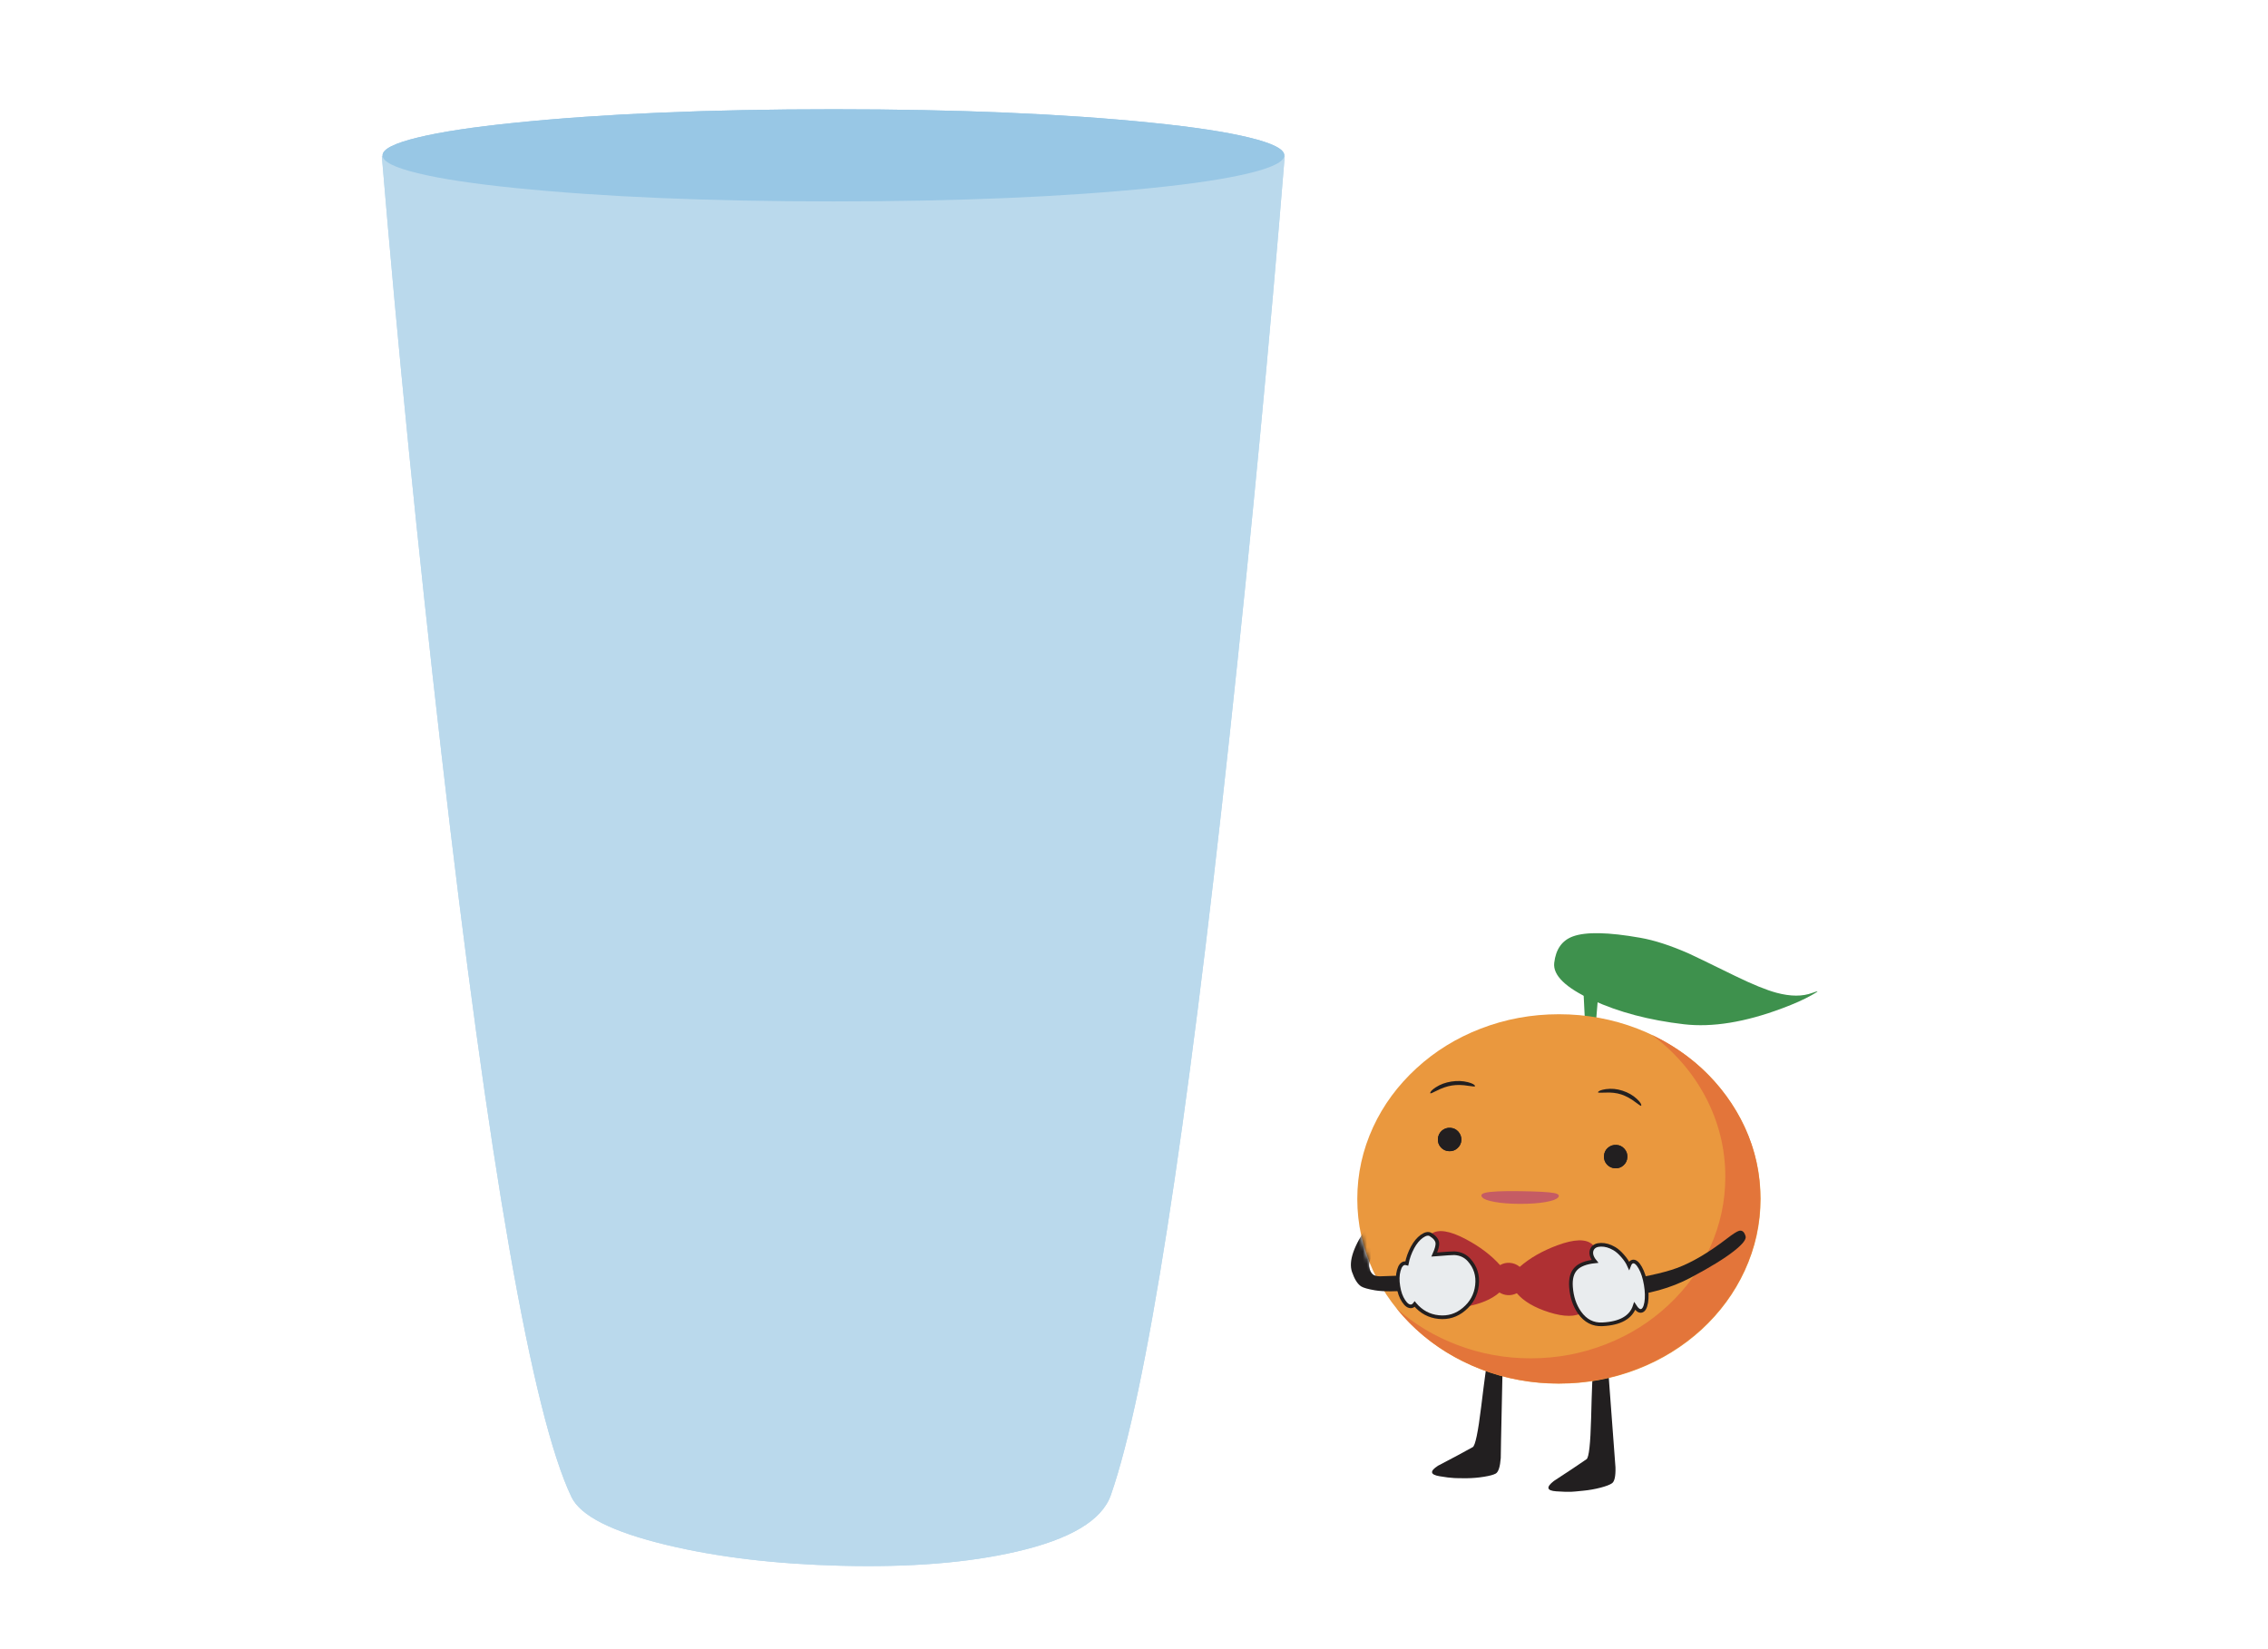 
<svg xmlns="http://www.w3.org/2000/svg" version="1.1" xmlns:xlink="http://www.w3.org/1999/xlink" preserveAspectRatio="none" x="0px" y="0px" width="550px" height="400px" viewBox="0 0 550 400">
<defs>
<filter id="Filter_1" x="-20%" y="-20%" width="140%" height="140%" color-interpolation-filters="sRGB">
<feColorMatrix in="SourceGraphic" type="matrix" values="1 0 0 0 0 0 1 0 0 0 0 0 1 0 0 0 0 0 0.95 0" result="result1"/>
</filter>

<g id="Layer11_0_FILL">
<path fill="#3E914D" stroke="none" d="
M 794.5 678.7
Q 786.15 676.45 771.8 669.45 749.55 658.55 746.7 657.3 731.75 650.7 720.05 648.65 693.95 644.05 683.35 647.9 674.4 651.15 673.1 662.35 671.9 672.5 694 682.7 715.5 692.6 743.95 695.9 767.15 698.6 797.6 687.2 807.4 683.55 813.6 680.05 819.85 676.6 814.1 678.75 806.05 681.8 794.5 678.7 Z"/>
</g>

<g id="Layer11_1_FILL">
<path fill="#3E914D" stroke="none" d="
M 697.2 679
L 689.05 677.5 689.85 693.7 695.95 694.05 697.2 679 Z"/>
</g>

<g id="Layer11_2_FILL">
<path fill="#221F20" stroke="none" d="
M 702.7 886.35
Q 702.55 884.2 700.15 883.95 699.6 883.9 694.4 884.25 693.85 887.05 693.25 911.15 692.7 932.15 690.75 933.5 684.1 938.1 672.9 945.4 666.35 950.5 674.2 951.05 679.2 951.4 682.4 951.3 683.9 951.25 689.1 950.7 693.75 950.25 698.4 949.05 702.95 947.85 704.65 946.65 706.75 945.2 706.55 937.95 705.95 930.2 705.85 928.55
L 702.7 886.35 Z"/>
</g>

<g id="Layer11_3_FILL">
<path fill="#221F20" stroke="none" d="
M 644.95 881.1
Q 645 878.95 642.6 878.5 641.95 878.35 636.9 878.25 636.1 881 633.2 904.9 630.65 925.75 628.6 926.9 621.55 930.85 609.65 937.05 602.7 941.5 610.45 942.8 615.35 943.65 618.55 943.8 620 943.9 625.3 943.9 630.05 943.85 634.7 943.1 639.35 942.35 641.15 941.35 643.35 940.1 643.9 932.85 643.9 932.65 644.05 923.4
L 644.95 881.1 Z"/>
</g>

<g id="Layer11_4_FILL">
<path fill="#EA983E" stroke="none" d="
M 426.95 290.8
Q 426.95 281.7 423.1 273.35 419.4 265.35 412.65 259.1 405.85 252.9 397.1 249.5 388 246 378.05 246 368.1 246 359.05 249.5 350.25 252.9 343.5 259.1 336.7 265.35 333 273.35 329.15 281.7 329.15 290.8 329.15 299.9 333 308.25 336.7 316.25 343.5 322.5 350.25 328.7 359.05 332.1 368.1 335.6 378.05 335.6 388 335.6 397.1 332.1 405.85 328.7 412.65 322.5 419.4 316.25 423.1 308.25 426.95 299.9 426.95 290.8 Z"/>
</g>

<g id="Layer11_5_FILL">
<path fill="#E3753A" stroke="none" d="
M 755.7 735.55
Q 766.55 756.15 766.55 779.25 766.55 799.4 758.2 817.85 750.1 835.65 735.4 849.35 720.7 863.1 701.6 870.6 681.85 878.4 660.2 878.4 639.35 878.4 620.2 871.1 601.65 864.1 587.05 851.2 602.4 870.15 625.25 880.95 648.85 892.1 675.55 892.1 697.95 892.1 718.4 884.15 738.15 876.5 753.4 862.55 768.65 848.55 777 830.45 785.65 811.7 785.65 791.2 785.65 762.5 769.25 738.25 753.3 714.6 726.5 701.75 745.15 715.65 755.7 735.55 Z"/>
</g>

<g id="Layer10_0_FILL">
<path fill="#221F20" stroke="none" d="
M 697 733.05
Q 696.9 733.45 700.65 733.25 705.8 732.95 709.75 734.25 713.65 735.55 717.65 738.6 720.5 740.8 720.6 740.4 721 739.3 718.25 736.7 715.05 733.7 710.4 732.2 705.8 730.7 701.25 731.35 697.4 731.95 697 733.05 Z"/>
</g>

<g id="Layer9_0_FILL">
<path fill="#221F20" stroke="none" d="
M 617.25 729.35
Q 621.3 728.7 626.3 729.55 629.95 730.15 629.85 729.7 629.7 728.55 626 727.55 621.7 726.45 616.9 727.2 612.1 727.95 608.4 730.35 605.25 732.4 605.4 733.55 605.5 734 608.7 732.3 613.25 729.95 617.25 729.35 Z"/>
</g>

<g id="eyes_0_Layer0_0_FILL">
<path fill="#221F20" stroke="none" d="
M 2.1 1.6
Q 0.15 3.4 0 6.05 -0.15 8.7 1.6 10.65 3.4 12.65 6.05 12.75 8.7 12.9 10.65 11.15 12.65 9.35 12.8 6.75 12.9 4.1 11.15 2.1 9.4 0.15 6.75 0 4.1 -0.15 2.1 1.6
M 92.8 10.95
Q 90.85 12.7 90.7 15.35 90.55 18 92.3 20 94.1 21.95 96.75 22.1 99.4 22.25 101.35 20.5 103.35 18.7 103.45 16.05 103.6 13.4 101.85 11.45 100.05 9.45 97.45 9.35 94.8 9.2 92.8 10.95 Z"/>
</g>

<g id="eyes_0_Layer0_1_FILL">
<path fill="#221F20" stroke="none" d="
M 2.1 1.6
Q 0.15 3.4 0 6.05 -0.15 8.7 1.6 10.65 3.4 12.65 6.05 12.75 8.7 12.9 10.65 11.15 12.65 9.35 12.8 6.75 12.9 4.1 11.15 2.1 9.4 0.15 6.75 0 4.1 -0.15 2.1 1.6
M 92.8 10.95
Q 90.85 12.7 90.7 15.35 90.55 18 92.3 20 94.1 21.95 96.75 22.1 99.4 22.25 101.35 20.5 103.35 18.7 103.45 16.05 103.6 13.4 101.85 11.45 100.05 9.45 97.45 9.35 94.8 9.2 92.8 10.95 Z"/>
</g>

<g id="mouth_0_Layer0_0_FILL">
<path fill="#C55C64" stroke="none" d="
M 672.85 782.05
Q 668.6 779.25 654.45 778.55 639.7 777.8 635.25 781.6 632.15 784.3 633.7 790.3 634.95 795.35 640.3 798.7 646 802.35 654.2 802.4 662.45 802.5 668.25 799 673.65 795.7 675 790.7 676.6 784.5 672.85 782.05 Z"/>
</g>

<g id="tie_0_Layer0_0_FILL">
<path fill="#AF3033" stroke="none" d="
M 1436.65 367.65
Q 1432.15 370.8 1431.9 385.35 1431.6 400.25 1436.9 405 1442.15 409.75 1455.05 407.55 1467.3 405.45 1473.8 399.75 1475.9 401.05 1478.3 401.2 1480.9 401.35 1483.3 400.15 1488.9 406.75 1500.9 410.55 1513.5 414.5 1519.4 410.5 1525.25 406.5 1526.95 391.65 1528.6 377.2 1524.55 373.5 1519.4 368.8 1505.35 374 1493.05 378.6 1484.9 385.75 1482.6 383.8 1479.45 383.55 1476.65 383.35 1474.15 384.8 1466.85 376.65 1455.4 370.6 1442.35 363.7 1436.65 367.65 Z"/>
</g>

<g id="Mask_5_MASK_0_FILL">
<path fill="#FFFFFF" stroke="none" d="
M 329.55 296.1
Q 328.7 288.75 330.15 281.85 332.05 272.75 315.25 267.5 310 265.85 303.55 264.8
L 298.1 264.1 293.3 319.1 308.2 345.1 350.1 345.4 378.6 330.8 384 292.5
Q 375.9 291.7 367.15 291.25 349.6 290.35 346.15 292.15
L 333.3 308.5
Q 330.45 303.5 329.55 296.1 Z"/>
</g>

<g id="r_arm_0_Layer1_0_FILL">
<path fill="#221F20" stroke="none" d="
M 50.85 12.25
Q 43.7 15.5 43 15.8 40.7 16.8 37.4 17.8
L 36.5 21.2
Q 35.1 24.8 32.9 26.05 30.25 27.6 28.3 27.1 26.8 26.7 25.2 24.8 16.05 12.65 11.8 7.4 4.35 -1.85 1.65 0.15 -1.25 2.3 7.85 15.55 15.85 27.2 20.95 31.7 25.35 35.55 27.45 36.25 30.85 37.3 36.75 35.1 45.4 31.85 50.85 12.25
M 40 15.05
L 39.9 15.05 40 15.05 40 15.05 Z"/>
</g>

<g id="r_hand_0_Layer0_0_FILL">
<path fill="#E9ECEE" stroke="none" d="
M 539.35 735.05
Q 541.05 730.9 540.85 727.35 540.6 723.75 538.55 723 534.8 721.7 532.7 723 530.95 724.1 528.8 728.35 523.2 720.2 522.4 719.35 519.1 715.7 514.45 715.45 506.6 715.05 500.95 720.85 495.4 726.55 495.3 734.65 495.15 742.55 500.7 748.1 506.2 753.65 514.45 753.8
L 514.5 753.8
Q 514.2 755.05 514.7 755.95 515.85 757.85 519.65 757.45 523.45 757.1 527.7 754.6 532 752.15 534.25 749 536.5 745.9 535.4 744 535.05 743.5 534.5 743.1 537.45 739.6 539.35 735.05 Z"/>
</g>

<g id="l_arm_0_Layer0_0_FILL">
<path fill="#221F20" stroke="none" d="
M 2.4 10.2
Q 9.7 27.85 10.85 40.8 11.95 52.8 8.95 76.55 7.9 84.7 8.25 87.7 8.75 91.8 11.75 91.75 12.95 91.75 14.85 86.65 16.9 81.15 18.25 73.4 21.95 52.6 17.9 34.95 13.8 17 9.75 7.75 6.35 -0.05 3.8 0 0.1 0.05 0 2.6 0 4.45 2.4 10.2 Z"/>
</g>

<g id="l_hand_0_Layer0_0_FILL">
<path fill="#E9ECEE" stroke="none" d="
M 763.9 874.65
Q 760.9 877.65 760.05 881.05 759.2 884.45 761 886.25 762.15 887.4 764.05 887.5 765.85 887.55 767.95 886.6 766.8 893.9 769.15 897.7 771.5 901.6 778.1 902.85 786.15 904.4 792.8 901.95 800.6 899.05 802.2 891.6 805.3 877.25 797.15 871.95 800.45 870.9 800.6 869.2 800.8 867.2 796.95 865.4 793.1 863.65 787.45 863.1 781.8 862.55 777.7 863.6 773.6 864.65 773.4 866.65 773.25 867.95 775 869.2 772.15 869.65 769.05 871.2 765.8 872.75 763.9 874.65 Z"/>
</g>

<g id="FlashAICB_Assets_Isolation_Mode__Group__0_Layer0_0_MEMBER_0_FILL">
<path fill="#BAD9EC" stroke="none" d="
M 601.25 442.95
Q 624.5 227.3 640.2 33.35
L 0 33.35
Q 16.95 236.2 42.2 456.45 92.75 897 134.45 984.2 144.05 1004.25 201.7 1018.15 255.85 1031.2 325.7 1032.95 398.5 1034.8 449.7 1023 507.6 1009.7 516.95 982.75 554.7 874.3 601.25 442.95 Z"/>
</g>

<g id="FlashAICB_Assets_Isolation_Mode__Group__0_Layer0_0_MEMBER_1_FILL">
<path fill="#98C7E5" stroke="none" d="
M 639.9 32.7
Q 639.9 26.05 614.75 20 590.5 14.1 546.25 9.6 452.6 0 320.2 0 187.8 0 94.15 9.6 49.9 14.1 25.65 20 0.5 26.05 0.5 32.7 0.5 39.35 25.65 45.4 49.9 51.3 94.15 55.8 187.75 65.35 320.2 65.35 452.65 65.35 546.25 55.8 590.5 51.3 614.75 45.4 639.9 39.35 639.9 32.7 Z"/>
</g>

<g id="Symbol_47_0_Layer0_0_FILL">
<path fill="#3E914D" stroke="none" d="
M 439.6 240.9
Q 436.05 242.25 430.9 240.9 427.2 239.9 420.8 236.75
L 409.7 231.35
Q 403.05 228.45 397.85 227.55 386.25 225.5 381.55 227.2 377.55 228.65 377 233.6 376.45 238.1 386.25 242.65 395.8 247.05 408.45 248.5 418.75 249.7 432.3 244.65 436.65 243.05 439.4 241.5 442.15 239.95 439.6 240.9 Z"/>
</g>

<g id="Symbol_47_0_Layer0_1_FILL">
<path fill="#3E914D" stroke="none" d="
M 387.7 241
L 384.05 240.35 384.45 247.55 387.15 247.7 387.7 241 Z"/>
</g>

<g id="Symbol_47_0_Layer0_2_FILL">
<path fill="#221F20" stroke="none" d="
M 386.45 332.15
Q 386.2 333.4 385.95 344.1 385.7 353.45 384.85 354.05
L 376.9 359.3
Q 374 361.6 377.5 361.85
L 381.1 361.95 384.1 361.7 388.25 360.95
Q 390.25 360.4 391 359.9 391.95 359.25 391.85 356
L 391.55 351.85 390.15 333.1
Q 390.05 332.15 389 332.05
L 386.45 332.15 Z"/>
</g>

<g id="Symbol_47_0_Layer0_3_FILL">
<path fill="#221F20" stroke="none" d="
M 360.9 329.5
Q 360.55 330.7 359.25 341.35 358.15 350.6 357.25 351.1
L 348.8 355.6
Q 345.7 357.6 349.15 358.15
L 352.75 358.6 355.75 358.65 359.95 358.3 362.8 357.5
Q 363.8 356.95 364 353.75
L 364.1 349.55 364.5 330.75
Q 364.5 329.8 363.45 329.6
L 360.9 329.5 Z"/>
</g>

<g id="Symbol_47_0_Layer0_4_FILL">
<path fill="#EA983E" stroke="none" d="
M 423.1 273.35
Q 419.4 265.35 412.65 259.1 405.85 252.9 397.1 249.5 388 246 378.05 246 368.1 246 359.05 249.5 350.25 252.9 343.5 259.1 336.7 265.35 333 273.35 329.15 281.7 329.15 290.8 329.15 299.9 333 308.25 336.7 316.25 343.5 322.5 350.25 328.7 359.05 332.1 368.1 335.6 378.05 335.6 388 335.6 397.1 332.1 405.85 328.7 412.65 322.5 419.4 316.25 423.1 308.25 426.95 299.9 426.95 290.8 426.95 281.7 423.1 273.35 Z"/>
</g>

<g id="Symbol_47_0_Layer0_5_FILL">
<path fill="#E3753A" stroke="none" d="
M 426.95 290.85
Q 426.95 278.1 419.7 267.3 412.6 256.8 400.7 251.1 409 257.3 413.65 266.1 418.5 275.25 418.5 285.55 418.5 294.5 414.8 302.7 411.2 310.6 404.65 316.65 398.15 322.75 389.65 326.1 380.85 329.55 371.25 329.55 362 329.55 353.5 326.3 345.25 323.2 338.75 317.5 345.6 325.9 355.75 330.7 366.2 335.65 378.1 335.65 388.05 335.65 397.1 332.1 405.9 328.7 412.65 322.55 419.4 316.3 423.15 308.25 426.95 299.95 426.95 290.85 Z"/>
</g>

<g id="Symbol_47_0_Layer0_6_FILL">
<path fill="#221F20" stroke="none" d="
M 389.5 264.25
Q 387.8 264.55 387.6 265
L 389.2 265.1
Q 391.5 264.95 393.25 265.55 395 266.1 396.75 267.5 398.05 268.45 398.1 268.3 398.25 267.8 397.05 266.65 395.6 265.3 393.55 264.65 391.5 263.95 389.5 264.25 Z"/>
</g>

<g id="Symbol_47_0_Layer0_7_FILL">
<path fill="#221F20" stroke="none" d="
M 352.2 263.35
L 357.8 263.55
Q 357.7 263 356.05 262.55
L 352.05 262.4
Q 349.9 262.75 348.25 263.8 346.85 264.75 346.9 265.25 346.95 265.45 348.4 264.7 350.4 263.65 352.2 263.35 Z"/>
</g>

<g id="Layer1_1_FILL">
<path fill="#221F20" stroke="none" d="
M 1.6 10.65
Q 3.4 12.65 6.05 12.75 8.7 12.9 10.65 11.15 12.65 9.35 12.8 6.75 12.9 4.1 11.15 2.1 9.4 0.15 6.75 0 4.1 -0.15 2.1 1.6 0.15 3.4 0 6.05 -0.15 8.7 1.6 10.65
M 90.7 15.35
Q 90.55 18 92.3 20 94.1 21.95 96.75 22.1 99.4 22.25 101.35 20.5 103.35 18.7 103.45 16.05 103.6 13.4 101.85 11.45 100.05 9.45 97.45 9.35 94.8 9.2 92.8 10.95 90.85 12.7 90.7 15.35 Z"/>
</g>

<g id="Symbol_48_0_Layer0_0_FILL">
<path fill="#C55C64" stroke="none" d="
M 39.65 3.6
Q 35.4 0.8 21.25 0.1 6.5 -0.65 2.05 3.15 -1.05 5.85 0.5 11.85 1.75 16.9 7.1 20.25 12.8 23.9 21 23.95 29.25 24.05 35.05 20.55 40.45 17.25 41.8 12.25 43.4 6.05 39.65 3.6 Z"/>
</g>

<g id="Symbol_49_0_Layer0_0_FILL">
<path fill="#AF3033" stroke="none" d="
M 42.2 11.3
Q 42.95 4.85 41.15 3.25 38.85 1.15 32.6 3.45 27.15 5.5 23.55 8.65 22.5 7.8 21.1 7.7 19.85 7.6 18.75 8.25 15.5 4.65 10.45 1.95 4.65 -1.1 2.1 0.65 0.1 2.05 0 8.5 -0.15 15.1 2.2 17.2 4.55 19.35 10.25 18.35 15.7 17.4 18.6 14.9 19.55 15.45 20.6 15.55
L 22.8 15.05
Q 25.3 18 30.65 19.7 36.25 21.45 38.85 19.65 41.45 17.9 42.2 11.3 Z"/>
</g>

<g id="Mask_Mask_Symbol_51_0_Layer0_0_FILL">
<path fill="#FFFFFF" stroke="none" d="
M 329.55 296.1
Q 328.7 288.75 330.15 281.85 332.05 272.75 315.25 267.5 310 265.85 303.55 264.8
L 298.1 264.1 293.3 319.1 308.2 345.1 350.1 345.4 378.6 330.8 384 292.5 367.15 291.25
Q 349.6 290.35 346.15 292.15
L 333.3 308.5
Q 330.45 303.5 329.55 296.1 Z"/>
</g>

<g id="Symbol_52_0_Layer0_0_FILL">
<path fill="#221F20" stroke="none" d="
M 39.95 15.1
L 40.05 15.05 40 15.05 39.95 15.1
M 50.85 12.25
L 43 15.8
Q 40.7 16.8 37.4 17.8
L 36.5 21.2
Q 35.1 24.8 32.9 26.05 30.25 27.6 28.3 27.1 26.8 26.7 25.2 24.8
L 11.8 7.4
Q 4.35 -1.85 1.65 0.15 -1.25 2.3 7.85 15.55 15.85 27.2 20.95 31.7 25.35 35.55 27.45 36.25 30.85 37.3 36.75 35.1 45.4 31.85 50.85 12.25 Z"/>
</g>

<g id="Symbol_53_0_Layer0_0_FILL">
<path fill="#E9ECEE" stroke="none" d="
M 44.05 19.65
Q 45.75 15.5 45.55 11.95 45.3 8.35 43.25 7.6 39.5 6.3 37.4 7.6 35.65 8.7 33.5 12.95 27.9 4.8 27.1 3.95 23.8 0.3 19.15 0.05 11.3 -0.35 5.65 5.45 0.1 11.15 0 19.25 -0.15 27.15 5.4 32.7 10.9 38.25 19.15 38.4
L 19.2 38.4
Q 18.9 39.65 19.4 40.55 20.55 42.45 24.35 42.05 28.15 41.7 32.4 39.2 36.7 36.75 38.95 33.6 41.2 30.5 40.1 28.6
L 39.2 27.7
Q 42.15 24.2 44.05 19.65 Z"/>
</g>

<g id="Symbol_54_0_Layer0_0_FILL">
<path fill="#221F20" stroke="none" d="
M 2.4 10.2
Q 9.7 27.85 10.85 40.8 11.95 52.8 8.95 76.55 7.9 84.7 8.25 87.7 8.75 91.8 11.75 91.75 12.95 91.75 14.85 86.65 16.9 81.15 18.25 73.4 21.95 52.6 17.9 34.95 13.8 17 9.75 7.75 6.35 -0.05 3.8 0 0.1 0.05 0 2.6 0 4.45 2.4 10.2 Z"/>
</g>

<g id="Symbol_55_0_Layer0_0_FILL">
<path fill="#E9ECEE" stroke="none" d="
M 37.15 2.5
Q 33.3 0.75 27.65 0.2
L 17.9 0.7
Q 13.8 1.75 13.6 3.75 13.45 5.05 15.2 6.3 12.35 6.75 9.25 8.3 6 9.85 4.1 11.75 1.1 14.75 0.25 18.15 -0.6 21.55 1.2 23.35 2.35 24.5 4.25 24.6 6.05 24.65 8.15 23.7 7 31 9.35 34.8 11.7 38.7 18.3 39.95 26.35 41.5 33 39.05 40.8 36.15 42.4 28.7 45.5 14.35 37.35 9.05 40.65 8 40.8 6.3 41 4.3 37.15 2.5 Z"/>
</g>

<path id="r_hand_0_Layer0_0_1_STROKES" stroke="#221F20" stroke-width="2" stroke-linejoin="miter" stroke-linecap="butt" stroke-miterlimit="10" fill="none" d="
M 495.3 734.65
Q 495.4 726.55 500.95 720.85 506.6 715.05 514.45 715.45 519.1 715.7 522.4 719.35 523.2 720.2 528.8 728.35 530.95 724.1 532.7 723 534.8 721.7 538.55 723 540.6 723.75 540.85 727.35 541.05 730.9 539.35 735.05 537.45 739.6 534.5 743.1 535.05 743.5 535.4 744 536.5 745.9 534.25 749 532 752.15 527.7 754.6 523.45 757.1 519.65 757.45 515.85 757.85 514.7 755.95 514.2 755.05 514.5 753.8
L 514.45 753.8
Q 506.2 753.65 500.7 748.1 495.15 742.55 495.3 734.65 Z"/>

<path id="l_hand_0_Layer0_0_1_STROKES" stroke="#221F20" stroke-width="2" stroke-linejoin="miter" stroke-linecap="butt" stroke-miterlimit="10" fill="none" d="
M 763.9 874.65
Q 765.8 872.75 769.05 871.2 772.15 869.65 775 869.2 773.25 867.95 773.4 866.65 773.6 864.65 777.7 863.6 781.8 862.55 787.45 863.1 793.1 863.65 796.95 865.4 800.8 867.2 800.6 869.2 800.45 870.9 797.15 871.95 805.3 877.25 802.2 891.6 800.6 899.05 792.8 901.95 786.15 904.4 778.1 902.85 771.5 901.6 769.15 897.7 766.8 893.9 767.95 886.6 765.85 887.55 764.05 887.5 762.15 887.4 761 886.25 759.2 884.45 760.05 881.05 760.9 877.65 763.9 874.65 Z"/>

<path id="Symbol_53_0_Layer0_0_1_STROKES" stroke="#221F20" stroke-width="2" stroke-linejoin="miter" stroke-linecap="butt" stroke-miterlimit="10" fill="none" d="
M 0 19.25
Q 0.1 11.15 5.65 5.45 11.3 -0.35 19.15 0.05 23.8 0.3 27.1 3.95 27.9 4.8 33.5 12.95 35.65 8.7 37.4 7.6 39.5 6.3 43.25 7.6 45.3 8.35 45.55 11.95 45.75 15.5 44.05 19.65 42.15 24.2 39.2 27.7
L 40.1 28.6
Q 41.2 30.5 38.95 33.6 36.7 36.75 32.4 39.2 28.15 41.7 24.35 42.05 20.55 42.45 19.4 40.55 18.9 39.65 19.2 38.4
L 19.15 38.4
Q 10.9 38.25 5.4 32.7 -0.15 27.15 0 19.25 Z"/>

<path id="Symbol_55_0_Layer0_0_1_STROKES" stroke="#221F20" stroke-width="2" stroke-linejoin="miter" stroke-linecap="butt" stroke-miterlimit="10" fill="none" d="
M 4.1 11.75
Q 6 9.85 9.25 8.3 12.35 6.75 15.2 6.3 13.45 5.05 13.6 3.75 13.8 1.75 17.9 0.7
L 27.65 0.2
Q 33.3 0.75 37.15 2.5 41 4.3 40.8 6.3 40.65 8 37.35 9.05 45.5 14.35 42.4 28.7 40.8 36.15 33 39.05 26.35 41.5 18.3 39.95 11.7 38.7 9.35 34.8 7 31 8.15 23.7 6.05 24.65 4.25 24.6 2.35 24.5 1.2 23.35 -0.6 21.55 0.25 18.15 1.1 14.75 4.1 11.75 Z"/>
</defs>

<g transform="matrix( 0.444, 0, 0, 0.444, 78.05,-60.55) ">
<use xlink:href="#Layer11_0_FILL"/>
</g>

<g transform="matrix( 0.444, 0, 0, 0.444, 78.05,-60.55) ">
<use xlink:href="#Layer11_1_FILL"/>
</g>

<g transform="matrix( 0.444, 0, 0, 0.444, 78.05,-60.55) ">
<use xlink:href="#Layer11_2_FILL"/>
</g>

<g transform="matrix( 0.444, 0, 0, 0.444, 78.05,-60.55) ">
<use xlink:href="#Layer11_3_FILL"/>
</g>

<g transform="matrix( 1, 0, 0, 1, 0,0) ">
<use xlink:href="#Layer11_4_FILL"/>
</g>

<g transform="matrix( 0.444, 0, 0, 0.444, 78.05,-60.55) ">
<use xlink:href="#Layer11_5_FILL"/>
</g>

<g transform="matrix( 0.444, 0, 0, 0.444, 78.05,-60.55) ">
<use xlink:href="#Layer10_0_FILL"/>
</g>

<g transform="matrix( 0.444, 0, 0, 0.444, 78.05,-60.55) ">
<use xlink:href="#Layer9_0_FILL"/>
</g>

<g transform="matrix( 0.444, 0, 0, 0.444, 348.7,273.55) ">
<g transform="matrix( 1, 0, 0, 1, 0,0) ">
<use xlink:href="#eyes_0_Layer0_0_FILL"/>
</g>

<g transform="matrix( 1, 0, 0, 1, 0,0) ">
<use xlink:href="#eyes_0_Layer0_1_FILL"/>
</g>
</g>

<g transform="matrix( 0.444, 0, 0, 0.129, 359.25,288.9) ">
<g transform="matrix( 1, 0, 0, 1, -633.2,-778.45) ">
<use xlink:href="#mouth_0_Layer0_0_FILL"/>
</g>
</g>

<g transform="matrix( 1, 0, 0, 1, 345.2,298.65) ">
<g transform="matrix( 0.444, 0, 0, 0.444, -635.95,-162.65) ">
<use xlink:href="#tie_0_Layer0_0_FILL"/>
</g>
</g>

<mask id="Mask_Mask_1">
<g transform="matrix( 1, 0, 0, 1, 0,0) ">
<use xlink:href="#Mask_5_MASK_0_FILL"/>
</g>
</mask>

<g mask="url(#Mask_Mask_1)">
<g transform="matrix( 0.115, -0.429, 0.429, 0.115, 297.65,318.4) ">
<g id="ikNode_1" transform="matrix( 0.585, -0.811, -0.811, -0.585, 46.15,110.25) ">
<g transform="matrix( 1, 0, 0, 1, 0,0) ">
<use xlink:href="#r_arm_0_Layer1_0_FILL"/>
</g>
</g>

<g transform="matrix( 0.584, -0.808, -0.808, -0.584, 50.85,135.5) ">
<g transform="matrix( 1, 0, 0, 1, -495.3,-715.4) ">
<use xlink:href="#r_hand_0_Layer0_0_FILL"/>

<use xlink:href="#r_hand_0_Layer0_0_1_STROKES"/>
</g>
</g>
</g>
</g>

<g transform="matrix( 0.115, 0.429, -0.429, 0.115, 421.45,292.9) ">
<g transform="matrix( 1, 0, 0, 1, 12.4,0) ">
<g transform="matrix( 1, 0, 0, 1, 0,0) ">
<use xlink:href="#l_arm_0_Layer0_0_FILL"/>
</g>
</g>

<g transform="matrix( 1, 0, 0, 1, 0,59.3) ">
<g transform="matrix( 1, 0, 0, 1, -759.8,-862.9) ">
<use xlink:href="#l_hand_0_Layer0_0_FILL"/>

<use xlink:href="#l_hand_0_Layer0_0_1_STROKES"/>
</g>
</g>
</g>

<g transform="matrix( 0.342, 0, 0, 0.342, 92.6,26.5) ">
<g transform="matrix( 1, 0, 0, 1, 0,0) ">
<use filter="url(#Filter_1)" xlink:href="#FlashAICB_Assets_Isolation_Mode__Group__0_Layer0_0_MEMBER_0_FILL"/>
</g>

<g transform="matrix( 1, 0, 0, 1, 0,0) ">
<use filter="url(#Filter_1)" xlink:href="#FlashAICB_Assets_Isolation_Mode__Group__0_Layer0_0_MEMBER_1_FILL"/>
</g>
</g>

<g transform="matrix( -1, 0, 0, 1, 580.6,0) ">
<g transform="matrix( 1, 0, 0, 1, 0,0) ">
<use xlink:href="#Symbol_47_0_Layer0_0_FILL"/>
</g>

<g transform="matrix( 1, 0, 0, 1, 0,0) ">
<use xlink:href="#Symbol_47_0_Layer0_1_FILL"/>
</g>

<g transform="matrix( 1, 0, 0, 1, 0,0) ">
<use xlink:href="#Symbol_47_0_Layer0_2_FILL"/>
</g>

<g transform="matrix( 1, 0, 0, 1, 0,0) ">
<use xlink:href="#Symbol_47_0_Layer0_3_FILL"/>
</g>

<g transform="matrix( 1, 0, 0, 1, 0,0) ">
<use xlink:href="#Symbol_47_0_Layer0_4_FILL"/>
</g>

<g transform="matrix( 1, 0, 0, 1, 0,0) ">
<use xlink:href="#Symbol_47_0_Layer0_5_FILL"/>
</g>

<g transform="matrix( 1, 0, 0, 1, 0,0) ">
<use xlink:href="#Symbol_47_0_Layer0_6_FILL"/>
</g>

<g transform="matrix( 1, 0, 0, 1, 0,0) ">
<use xlink:href="#Symbol_47_0_Layer0_7_FILL"/>
</g>
</g>

<g transform="matrix( -0.444, 0, 0, 0.444, 231.9,273.55) ">
<use xlink:href="#Layer1_1_FILL"/>
</g>

<g transform="matrix( -0.444, 0, 0, 0.129, 221.35,288.9) ">
<g transform="matrix( 1, 0, 0, 1, 0,0) ">
<use xlink:href="#Symbol_48_0_Layer0_0_FILL"/>
</g>
</g>

<g transform="matrix( -1, 0, 0, 1, 235.4,298.65) ">
<g transform="matrix( 1, 0, 0, 1, 0,0) ">
<use xlink:href="#Symbol_49_0_Layer0_0_FILL"/>
</g>
</g>

<g transform="matrix( -1, 0, 0, 1, 580.6,0) ">
<mask id="Mask_Mask_2">
<g transform="matrix( 1, 0, 0, 1, 0,0) ">
<g transform="matrix( 1, 0, 0, 1, 0,0) ">
<use xlink:href="#Mask_Mask_Symbol_51_0_Layer0_0_FILL"/>
</g>
</g>
</mask>

<g mask="url(#Mask_Mask_2)">
<g transform="matrix( -0.281, -0.344, -0.344, 0.281, 350.2,311.25) ">
<g transform="matrix( 1, 0, 0, 1, 0,0) ">
<use xlink:href="#Symbol_52_0_Layer0_0_FILL"/>
</g>
</g>

<g transform="matrix( -0.28, -0.343, -0.343, 0.28, 361.6,312.15) ">
<g transform="matrix( 1, 0, 0, 1, 0,0) ">
<use xlink:href="#Symbol_53_0_Layer0_0_FILL"/>

<use xlink:href="#Symbol_53_0_Layer0_0_1_STROKES"/>
</g>
</g>
</g>
</g>

<g transform="matrix( -0.115, 0.429, 0.429, 0.115, 157.75,298.2) ">
<g transform="matrix( 1, 0, 0, 1, 0,0) ">
<use xlink:href="#Symbol_54_0_Layer0_0_FILL"/>
</g>
</g>

<g transform="matrix( -0.115, 0.429, 0.429, 0.115, 184.6,299.7) ">
<g transform="matrix( 1, 0, 0, 1, 0,0) ">
<use xlink:href="#Symbol_55_0_Layer0_0_FILL"/>

<use xlink:href="#Symbol_55_0_Layer0_0_1_STROKES"/>
</g>
</g>

<g transform="matrix( 0.342, 0, 0, 0.342, 92.6,26.5) ">
<g transform="matrix( 1, 0, 0, 1, 0,0) ">
<use filter="url(#Filter_1)" xlink:href="#FlashAICB_Assets_Isolation_Mode__Group__0_Layer0_0_MEMBER_0_FILL"/>
</g>

<g transform="matrix( 1, 0, 0, 1, 0,0) ">
<use filter="url(#Filter_1)" xlink:href="#FlashAICB_Assets_Isolation_Mode__Group__0_Layer0_0_MEMBER_1_FILL"/>
</g>
</g>
</svg>
